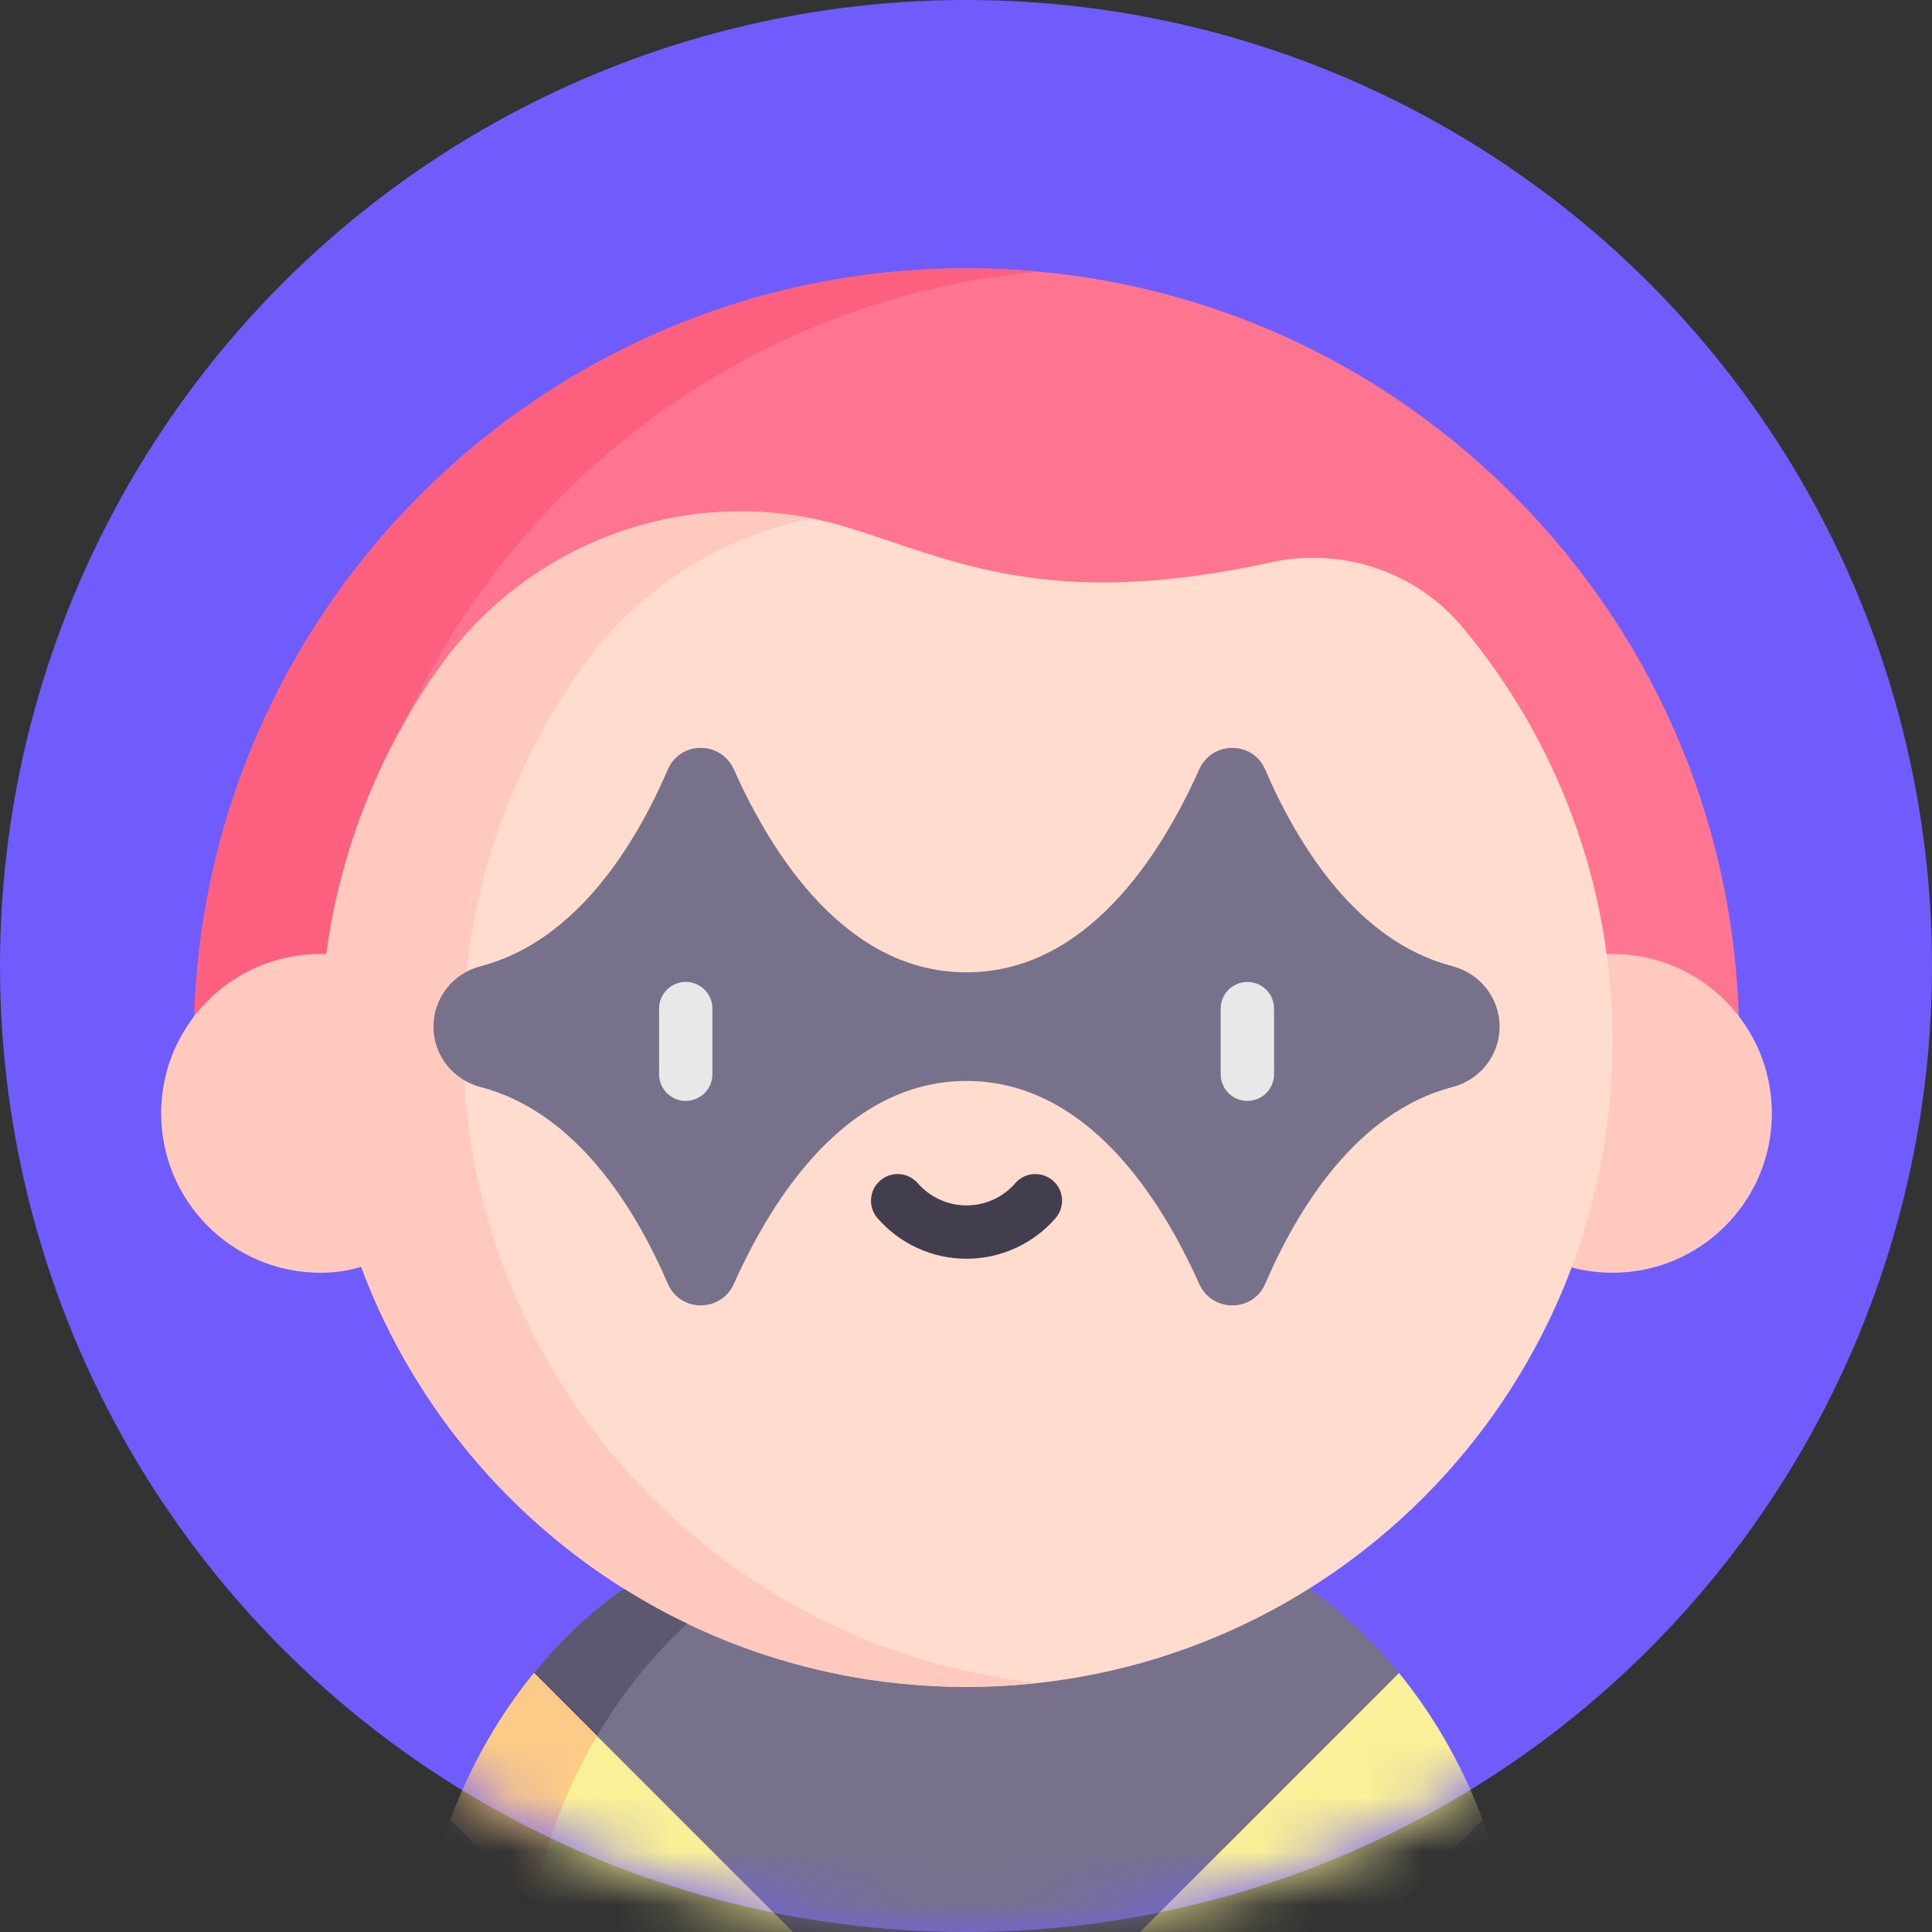 <svg xmlns="http://www.w3.org/2000/svg" xmlns:xlink="http://www.w3.org/1999/xlink" width="36" height="36" viewBox="0 0 36 36">
    <rect x="0" y="0" width="36" height="36" fill="#333333" stroke="none"/>
    <defs>
        <circle id="prefix__a" cx="18" cy="18" r="18"/>
    </defs>
    <g fill="none" fill-rule="evenodd">
        <mask id="prefix__b" fill="#fff">
            <use xlink:href="#prefix__a"/>
        </mask>
        <use fill="#705BFD" xlink:href="#prefix__a"/>
        <g mask="url(#prefix__b)">
            <g transform="translate(3 5)">
                <g fill="#77718C" fill-rule="nonzero">
                    <path d="M4.78 8.35H.06c0-1.59.281-2.924.694-4.027l3.88 1.465.146 2.562z" transform="translate(4.639 24.586)"/>
                    <path d="M18.43 1.588l-1.916 3.854L11.67 8.35H9.073l-4.44-2.562-2.321-4.2C3.192.508 3.993.02 3.993.02H16.75s.802.487 1.681 1.568zM20.682 8.35h-4.72l.552-2.908 3.474-1.119c.413 1.103.694 2.438.694 4.027z" transform="translate(4.639 24.586)"/>
                </g>
                <path fill="#FF748F" fill-rule="nonzero" d="M.613 14.397C.613 6.458 7.07 0 15.01 0c3.846 0 7.46 1.498 10.18 4.217 2.72 2.719 4.217 6.334 4.217 10.18H.613z"/>
                <path fill="#FD5F7E" fill-rule="nonzero" d="M16.34.061C15.9.021 15.457 0 15.01 0 7.07 0 .613 6.458.613 14.397h2.65C3.264 6.904 9.019.73 16.34.061z"/>
                <circle cx="27.046" cy="15.746" r="2.97" fill="#FFCABD" fill-rule="nonzero"/>
                <path fill="#FFDCCE" fill-rule="nonzero" d="M24.254 6.689c-.868-1.04-2.251-1.5-3.574-1.21-4.183.916-5.961-.064-7.892-.653-2.83-.863-5.884.198-7.598 2.61-1.396 1.965-2.217 4.367-2.217 6.961 0 6.648 5.39 12.036 12.037 12.036 6.647 0 12.036-5.388 12.036-12.036 0-2.933-1.049-5.62-2.792-7.708z"/>
                <path fill="#5C586F" fill-rule="nonzero" d="M10.62 24.605H8.632s-.802.488-1.681 1.57l.91 1.648c.34-.656.715-1.203 1.078-1.649.88-1.08 1.681-1.569 1.681-1.569z"/>
                <path fill="#FFCABD" fill-rule="nonzero" d="M5.624 14.397c0-2.594.821-4.996 2.217-6.961 1.046-1.473 2.593-2.44 4.282-2.775-2.633-.523-5.353.55-6.933 2.775-1.1 1.55-1.843 3.37-2.108 5.343-.036-.002-.072-.003-.109-.003-1.64 0-2.97 1.33-2.97 2.97 0 1.64 1.33 2.97 2.97 2.97.28 0 .532-.04.757-.112 1.706 4.573 6.112 7.83 11.28 7.83.448 0 .89-.026 1.325-.073-6.024-.66-10.71-5.764-10.71-11.964z"/>
                <path fill="#77718C" fill-rule="nonzero" d="M24.067 13.005c-1.787-.464-2.889-2.267-3.493-3.667-.23-.537-.99-.535-1.229-.001-.724 1.62-2.107 3.781-4.335 3.781-2.229 0-3.612-2.16-4.335-3.781-.239-.534-.998-.536-1.23 0-.603 1.4-1.706 3.204-3.492 3.668-.515.134-.876.594-.876 1.125s.361.99.876 1.125c1.786.464 2.889 2.267 3.492 3.667.232.537.991.535 1.23.001.723-1.62 2.106-3.781 4.335-3.781 2.228 0 3.611 2.16 4.335 3.781.239.534.998.536 1.23 0 .603-1.401 1.705-3.204 3.492-3.668.514-.134.876-.594.876-1.125s-.362-.991-.876-1.125z"/>
                <g>
                    <path fill="#E8E8E8" fill-rule="nonzero" d="M.5 2.26c-.275 0-.497-.223-.497-.498V.54C.003.265.225.042.5.042c.274 0 .497.223.497.497v1.223c0 .275-.223.497-.497.497zM10.965 2.26c-.275 0-.497-.223-.497-.498V.54c0-.274.222-.497.497-.497.274 0 .497.223.497.497v1.223c0 .275-.223.497-.497.497z" transform="translate(9.278 13.254)"/>
                </g>
                <path fill="#423E4F" fill-rule="nonzero" d="M15.01 18.455c-.636 0-1.24-.275-1.658-.755-.18-.207-.159-.52.048-.701.207-.18.52-.159.701.048.23.263.56.414.909.414.348 0 .68-.15.908-.414.18-.207.495-.228.702-.048.207.18.228.494.048.701-.418.48-1.023.755-1.658.755z"/>
                <path fill="#5C586F" fill-rule="nonzero" d="M5.393 28.91c-.361.964-.622 2.107-.681 3.442-.009.19-.013.385-.013.584h1.988c0-1.282.183-2.398.47-3.36l-1.764-.667z"/>
                <path fill="#F9F097" fill-rule="nonzero" d="M13.712 32.936H9.419l-4.026-4.027c.432-1.159 1.01-2.062 1.558-2.735l6.76 6.762z"/>
                <path fill="#FCCB88" fill-rule="nonzero" d="M6.935 30.452c.117-.558.269-1.072.445-1.543.218-.585.474-1.104.743-1.562L6.95 26.174c-.656.805-1.182 1.729-1.558 2.735l1.543 1.543z"/>
                <path fill="#F9F097" fill-rule="nonzero" d="M24.627 28.91l-4.026 4.026h-4.293l6.761-6.762c.548.673 1.126 1.576 1.558 2.735z"/>
            </g>
        </g>
    </g>
</svg>
